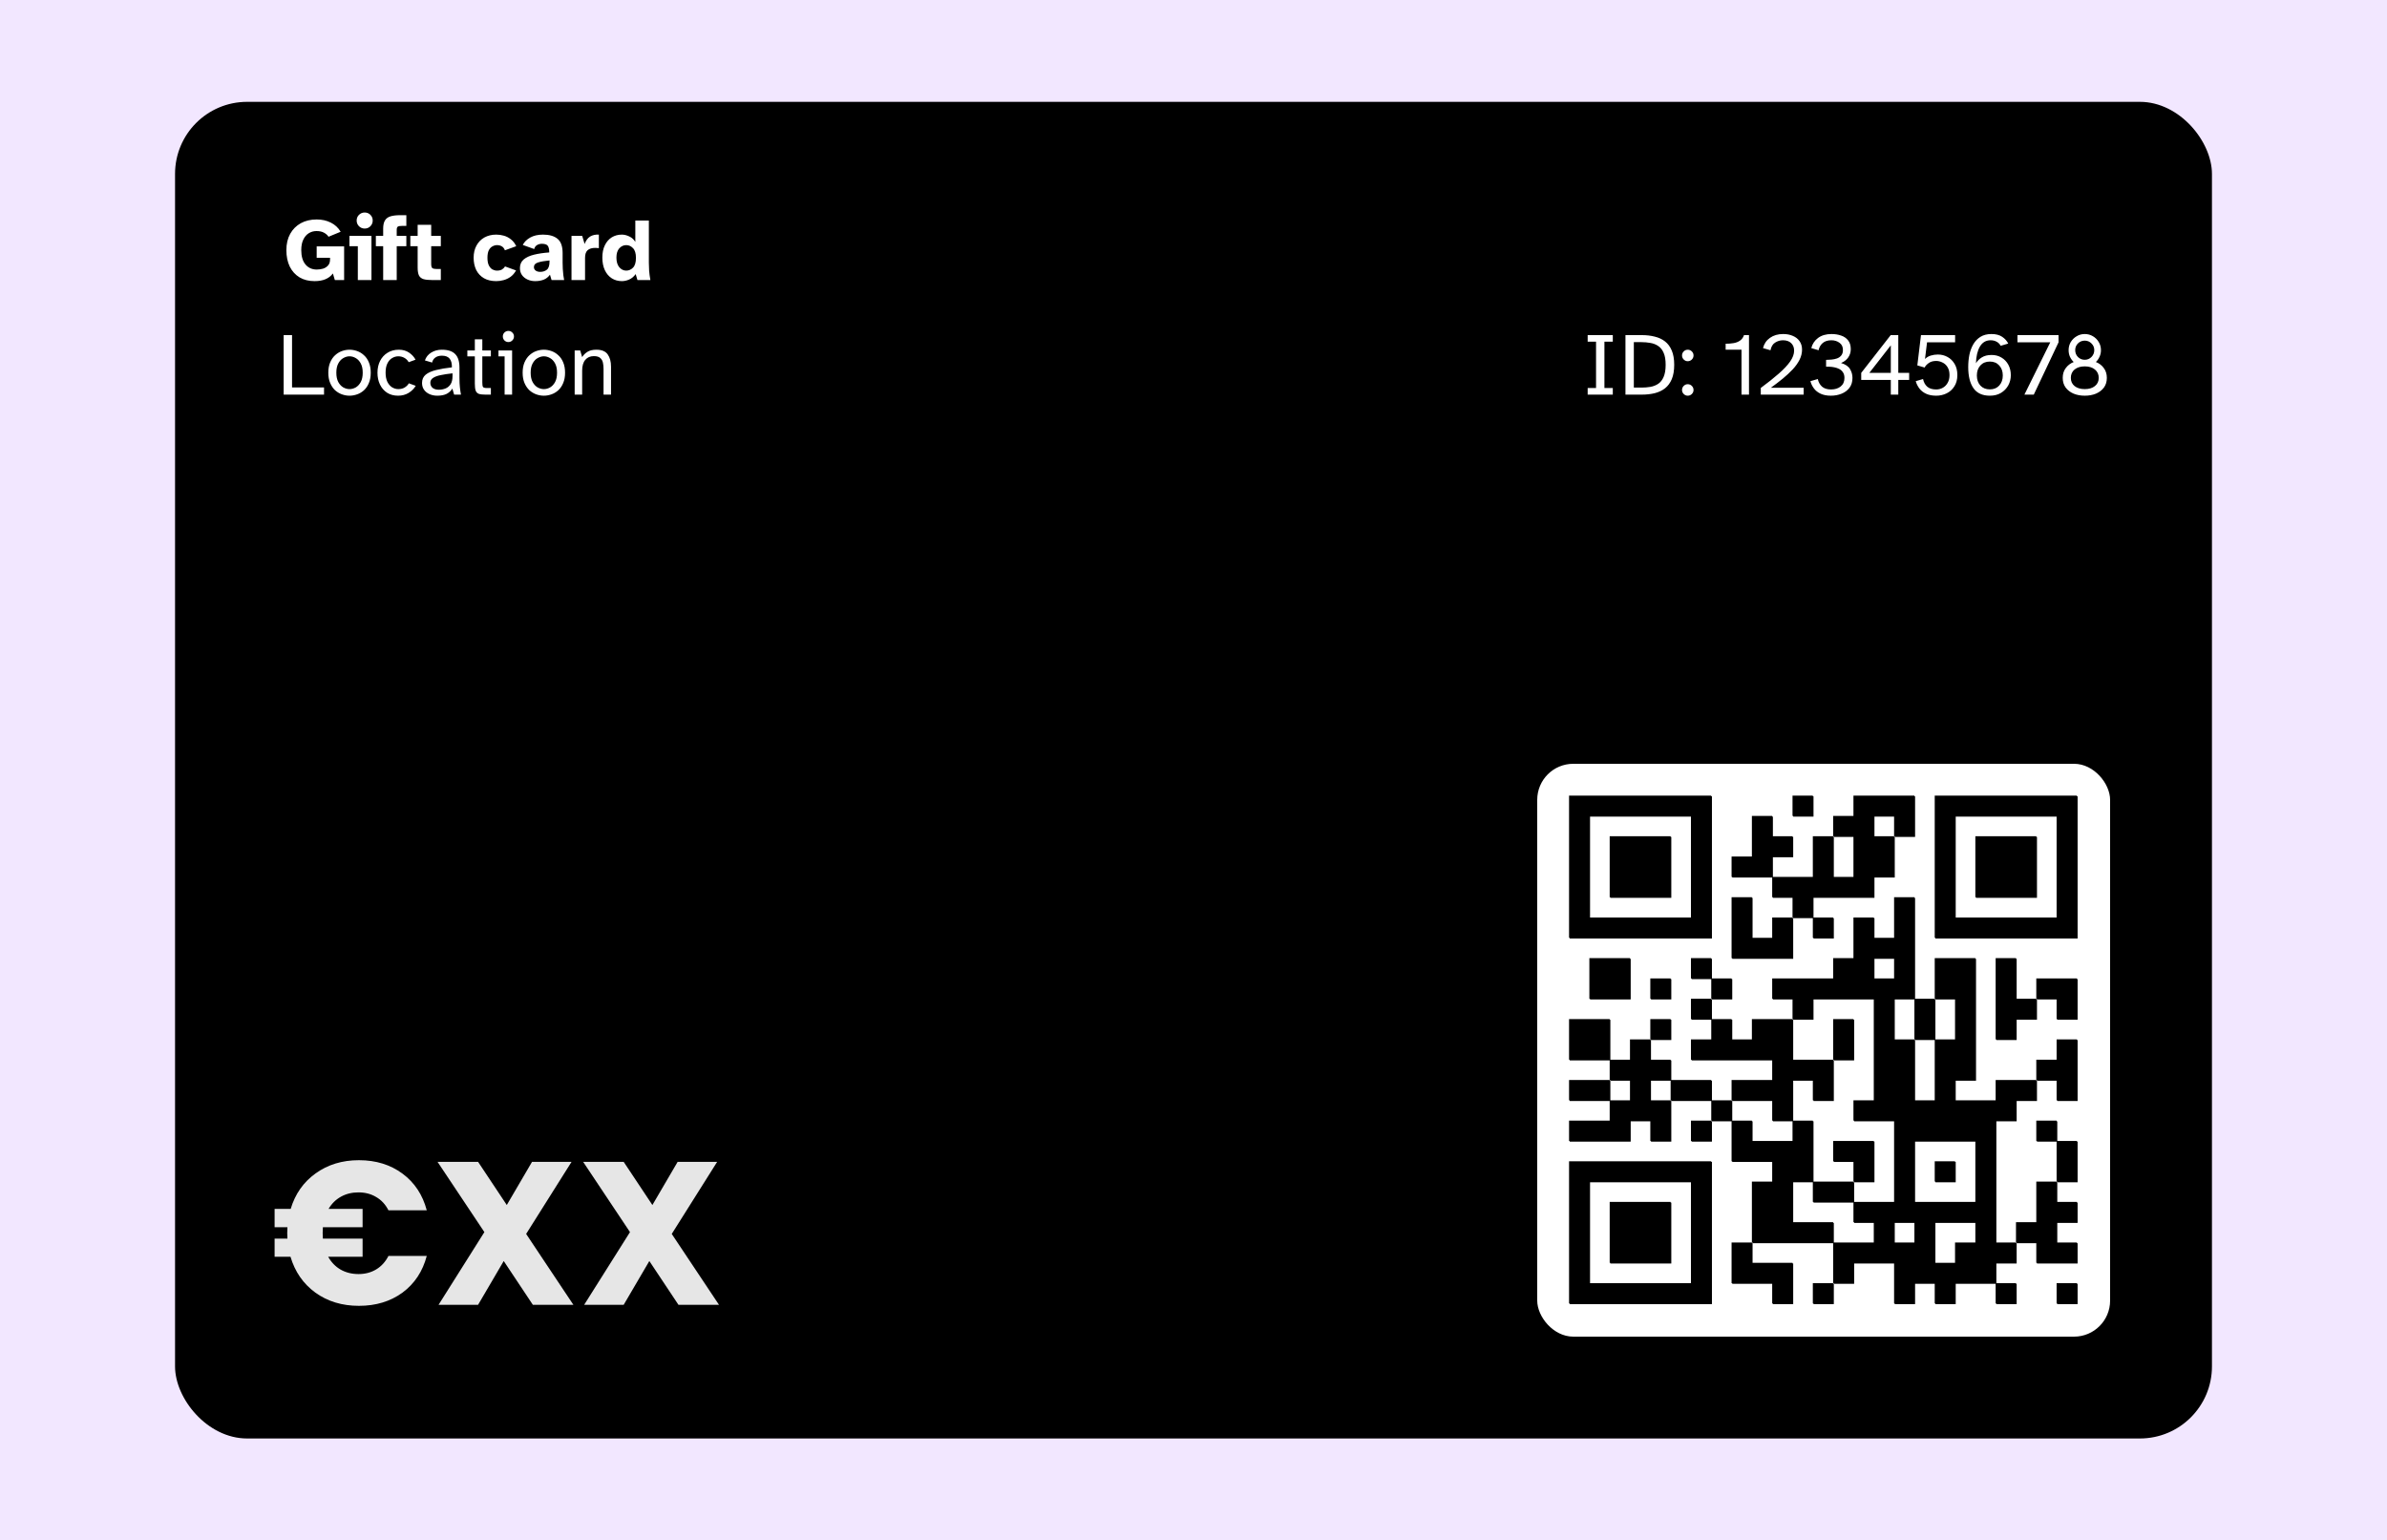 <svg width="375" height="242" viewBox="0 0 375 242" fill="none" xmlns="http://www.w3.org/2000/svg">
<rect width="375" height="242" fill="#F2E7FF"/>
<g clip-path="url(#clip0_13489_18991)">
<rect x="20.5" y="-9" width="353" height="235.609" fill="black"/>
<path opacity="0.9" d="M56.324 200.168C57.369 200.168 58.297 199.923 59.108 199.432C59.919 198.941 60.559 198.237 61.028 197.32H67.044C66.404 199.752 65.135 201.672 63.236 203.08C61.337 204.467 59.055 205.16 56.388 205.16C53.743 205.16 51.46 204.467 49.54 203.08C47.641 201.693 46.34 199.816 45.636 197.448H43.14V194.6H45.156C45.135 194.408 45.124 194.12 45.124 193.736C45.124 193.331 45.135 193.021 45.156 192.808H43.14V189.928H45.668C46.372 187.581 47.673 185.725 49.572 184.36C51.492 182.973 53.764 182.28 56.388 182.28C59.055 182.28 61.337 182.984 63.236 184.392C65.135 185.8 66.404 187.72 67.044 190.152H61.028C60.559 189.235 59.919 188.541 59.108 188.072C58.297 187.581 57.369 187.336 56.324 187.336C55.3 187.336 54.383 187.56 53.572 188.008C52.761 188.456 52.111 189.096 51.62 189.928H56.964V192.808H50.724C50.703 193 50.692 193.309 50.692 193.736C50.692 194.12 50.703 194.408 50.724 194.6H56.964V197.448H51.556C52.047 198.323 52.697 198.995 53.508 199.464C54.34 199.933 55.279 200.168 56.324 200.168ZM83.713 205L79.137 198.12L75.105 205H68.897L76.097 193.576L68.737 182.536H75.105L79.617 189.32L83.585 182.536H89.793L82.657 193.864L90.081 205H83.713ZM106.588 205L102.012 198.12L97.98 205H91.772L98.972 193.576L91.612 182.536H97.98L102.492 189.32L106.46 182.536H112.668L105.532 193.864L112.956 205H106.588Z" fill="white"/>
<rect x="241.5" y="120" width="90" height="90" rx="5.661" fill="white"/>
<path d="M246.606 125.106H249.798V128.298H246.606V125.106ZM249.798 125.106H252.989V128.298H249.798V125.106ZM252.989 125.106H256.181V128.298H252.989V125.106ZM256.181 125.106H259.372V128.298H256.181V125.106ZM259.372 125.106H262.564V128.298H259.372V125.106ZM262.564 125.106H265.755V128.298H262.564V125.106ZM265.755 125.106H268.947V128.298H265.755V125.106ZM281.713 125.106H284.904V128.298H281.713V125.106ZM291.287 125.106H294.479V128.298H291.287V125.106ZM294.479 125.106H297.67V128.298H294.479V125.106ZM297.67 125.106H300.862V128.298H297.67V125.106ZM304.053 125.106H307.245V128.298H304.053V125.106ZM307.245 125.106H310.436V128.298H307.245V125.106ZM310.436 125.106H313.628V128.298H310.436V125.106ZM313.628 125.106H316.819V128.298H313.628V125.106ZM316.819 125.106H320.011V128.298H316.819V125.106ZM320.011 125.106H323.202V128.298H320.011V125.106ZM323.202 125.106H326.394V128.298H323.202V125.106ZM246.606 128.298H249.798V131.489H246.606V128.298ZM265.755 128.298H268.947V131.489H265.755V128.298ZM275.33 128.298H278.521V131.489H275.33V128.298ZM288.096 128.298H291.287V131.489H288.096V128.298ZM291.287 128.298H294.479V131.489H291.287V128.298ZM297.67 128.298H300.862V131.489H297.67V128.298ZM304.053 128.298H307.245V131.489H304.053V128.298ZM323.202 128.298H326.394V131.489H323.202V128.298ZM246.606 131.489H249.798V134.681H246.606V131.489ZM252.989 131.489H256.181V134.681H252.989V131.489ZM256.181 131.489H259.372V134.681H256.181V131.489ZM259.372 131.489H262.564V134.681H259.372V131.489ZM265.755 131.489H268.947V134.681H265.755V131.489ZM275.33 131.489H278.521V134.681H275.33V131.489ZM278.521 131.489H281.713V134.681H278.521V131.489ZM284.904 131.489H288.096V134.681H284.904V131.489ZM291.287 131.489H294.479V134.681H291.287V131.489ZM294.479 131.489H297.67V134.681H294.479V131.489ZM304.053 131.489H307.245V134.681H304.053V131.489ZM310.436 131.489H313.628V134.681H310.436V131.489ZM313.628 131.489H316.819V134.681H313.628V131.489ZM316.819 131.489H320.011V134.681H316.819V131.489ZM323.202 131.489H326.394V134.681H323.202V131.489ZM246.606 134.681H249.798V137.872H246.606V134.681ZM252.989 134.681H256.181V137.872H252.989V134.681ZM256.181 134.681H259.372V137.872H256.181V134.681ZM259.372 134.681H262.564V137.872H259.372V134.681ZM265.755 134.681H268.947V137.872H265.755V134.681ZM272.138 134.681H275.33V137.872H272.138V134.681ZM275.33 134.681H278.521V137.872H275.33V134.681ZM284.904 134.681H288.096V137.872H284.904V134.681ZM291.287 134.681H294.479V137.872H291.287V134.681ZM294.479 134.681H297.67V137.872H294.479V134.681ZM304.053 134.681H307.245V137.872H304.053V134.681ZM310.436 134.681H313.628V137.872H310.436V134.681ZM313.628 134.681H316.819V137.872H313.628V134.681ZM316.819 134.681H320.011V137.872H316.819V134.681ZM323.202 134.681H326.394V137.872H323.202V134.681ZM246.606 137.872H249.798V141.064H246.606V137.872ZM252.989 137.872H256.181V141.064H252.989V137.872ZM256.181 137.872H259.372V141.064H256.181V137.872ZM259.372 137.872H262.564V141.064H259.372V137.872ZM265.755 137.872H268.947V141.064H265.755V137.872ZM278.521 137.872H281.713V141.064H278.521V137.872ZM281.713 137.872H284.904V141.064H281.713V137.872ZM284.904 137.872H288.096V141.064H284.904V137.872ZM288.096 137.872H291.287V141.064H288.096V137.872ZM291.287 137.872H294.479V141.064H291.287V137.872ZM304.053 137.872H307.245V141.064H304.053V137.872ZM310.436 137.872H313.628V141.064H310.436V137.872ZM313.628 137.872H316.819V141.064H313.628V137.872ZM316.819 137.872H320.011V141.064H316.819V137.872ZM323.202 137.872H326.394V141.064H323.202V137.872ZM246.606 141.064H249.798V144.255H246.606V141.064ZM265.755 141.064H268.947V144.255H265.755V141.064ZM272.138 141.064H275.33V144.255H272.138V141.064ZM281.713 141.064H284.904V144.255H281.713V141.064ZM297.67 141.064H300.862V144.255H297.67V141.064ZM304.053 141.064H307.245V144.255H304.053V141.064ZM323.202 141.064H326.394V144.255H323.202V141.064ZM246.606 144.255H249.798V147.447H246.606V144.255ZM249.798 144.255H252.989V147.447H249.798V144.255ZM252.989 144.255H256.181V147.447H252.989V144.255ZM256.181 144.255H259.372V147.447H256.181V144.255ZM259.372 144.255H262.564V147.447H259.372V144.255ZM262.564 144.255H265.755V147.447H262.564V144.255ZM265.755 144.255H268.947V147.447H265.755V144.255ZM272.138 144.255H275.33V147.447H272.138V144.255ZM278.521 144.255H281.713V147.447H278.521V144.255ZM284.904 144.255H288.096V147.447H284.904V144.255ZM291.287 144.255H294.479V147.447H291.287V144.255ZM297.67 144.255H300.862V147.447H297.67V144.255ZM304.053 144.255H307.245V147.447H304.053V144.255ZM307.245 144.255H310.436V147.447H307.245V144.255ZM310.436 144.255H313.628V147.447H310.436V144.255ZM313.628 144.255H316.819V147.447H313.628V144.255ZM316.819 144.255H320.011V147.447H316.819V144.255ZM320.011 144.255H323.202V147.447H320.011V144.255ZM323.202 144.255H326.394V147.447H323.202V144.255ZM272.138 147.447H275.33V150.638H272.138V147.447ZM275.33 147.447H278.521V150.638H275.33V147.447ZM278.521 147.447H281.713V150.638H278.521V147.447ZM291.287 147.447H294.479V150.638H291.287V147.447ZM294.479 147.447H297.67V150.638H294.479V147.447ZM297.67 147.447H300.862V150.638H297.67V147.447ZM249.798 150.638H252.989V153.83H249.798V150.638ZM252.989 150.638H256.181V153.83H252.989V150.638ZM265.755 150.638H268.947V153.83H265.755V150.638ZM288.096 150.638H291.287V153.83H288.096V150.638ZM291.287 150.638H294.479V153.83H291.287V150.638ZM297.67 150.638H300.862V153.83H297.67V150.638ZM304.053 150.638H307.245V153.83H304.053V150.638ZM307.245 150.638H310.436V153.83H307.245V150.638ZM313.628 150.638H316.819V153.83H313.628V150.638ZM249.798 153.83H252.989V157.021H249.798V153.83ZM252.989 153.83H256.181V157.021H252.989V153.83ZM259.372 153.83H262.564V157.021H259.372V153.83ZM268.947 153.83H272.138V157.021H268.947V153.83ZM278.521 153.83H281.713V157.021H278.521V153.83ZM281.713 153.83H284.904V157.021H281.713V153.83ZM284.904 153.83H288.096V157.021H284.904V153.83ZM288.096 153.83H291.287V157.021H288.096V153.83ZM291.287 153.83H294.479V157.021H291.287V153.83ZM294.479 153.83H297.67V157.021H294.479V153.83ZM297.67 153.83H300.862V157.021H297.67V153.83ZM304.053 153.83H307.245V157.021H304.053V153.83ZM307.245 153.83H310.436V157.021H307.245V153.83ZM313.628 153.83H316.819V157.021H313.628V153.83ZM320.011 153.83H323.202V157.021H320.011V153.83ZM323.202 153.83H326.394V157.021H323.202V153.83ZM265.755 157.021H268.947V160.213H265.755V157.021ZM281.713 157.021H284.904V160.213H281.713V157.021ZM294.479 157.021H297.67V160.213H294.479V157.021ZM300.862 157.021H304.053V160.213H300.862V157.021ZM307.245 157.021H310.436V160.213H307.245V157.021ZM313.628 157.021H316.819V160.213H313.628V157.021ZM316.819 157.021H320.011V160.213H316.819V157.021ZM323.202 157.021H326.394V160.213H323.202V157.021ZM246.606 160.213H249.798V163.404H246.606V160.213ZM249.798 160.213H252.989V163.404H249.798V160.213ZM259.372 160.213H262.564V163.404H259.372V160.213ZM268.947 160.213H272.138V163.404H268.947V160.213ZM275.33 160.213H278.521V163.404H275.33V160.213ZM278.521 160.213H281.713V163.404H278.521V160.213ZM288.096 160.213H291.287V163.404H288.096V160.213ZM294.479 160.213H297.67V163.404H294.479V160.213ZM300.862 160.213H304.053V163.404H300.862V160.213ZM307.245 160.213H310.436V163.404H307.245V160.213ZM313.628 160.213H316.819V163.404H313.628V160.213ZM246.606 163.404H249.798V166.596H246.606V163.404ZM249.798 163.404H252.989V166.596H249.798V163.404ZM256.181 163.404H259.372V166.596H256.181V163.404ZM265.755 163.404H268.947V166.596H265.755V163.404ZM268.947 163.404H272.138V166.596H268.947V163.404ZM272.138 163.404H275.33V166.596H272.138V163.404ZM275.33 163.404H278.521V166.596H275.33V163.404ZM278.521 163.404H281.713V166.596H278.521V163.404ZM288.096 163.404H291.287V166.596H288.096V163.404ZM294.479 163.404H297.67V166.596H294.479V163.404ZM297.67 163.404H300.862V166.596H297.67V163.404ZM304.053 163.404H307.245V166.596H304.053V163.404ZM307.245 163.404H310.436V166.596H307.245V163.404ZM323.202 163.404H326.394V166.596H323.202V163.404ZM252.989 166.596H256.181V169.787H252.989V166.596ZM256.181 166.596H259.372V169.787H256.181V166.596ZM259.372 166.596H262.564V169.787H259.372V166.596ZM278.521 166.596H281.713V169.787H278.521V166.596ZM281.713 166.596H284.904V169.787H281.713V166.596ZM284.904 166.596H288.096V169.787H284.904V166.596ZM294.479 166.596H297.67V169.787H294.479V166.596ZM297.67 166.596H300.862V169.787H297.67V166.596ZM304.053 166.596H307.245V169.787H304.053V166.596ZM307.245 166.596H310.436V169.787H307.245V166.596ZM320.011 166.596H323.202V169.787H320.011V166.596ZM323.202 166.596H326.394V169.787H323.202V166.596ZM246.606 169.787H249.798V172.979H246.606V169.787ZM249.798 169.787H252.989V172.979H249.798V169.787ZM256.181 169.787H259.372V172.979H256.181V169.787ZM262.564 169.787H265.755V172.979H262.564V169.787ZM265.755 169.787H268.947V172.979H265.755V169.787ZM272.138 169.787H275.33V172.979H272.138V169.787ZM275.33 169.787H278.521V172.979H275.33V169.787ZM278.521 169.787H281.713V172.979H278.521V169.787ZM284.904 169.787H288.096V172.979H284.904V169.787ZM294.479 169.787H297.67V172.979H294.479V169.787ZM297.67 169.787H300.862V172.979H297.67V169.787ZM304.053 169.787H307.245V172.979H304.053V169.787ZM313.628 169.787H316.819V172.979H313.628V169.787ZM316.819 169.787H320.011V172.979H316.819V169.787ZM323.202 169.787H326.394V172.979H323.202V169.787ZM252.989 172.979H256.181V176.17H252.989V172.979ZM256.181 172.979H259.372V176.17H256.181V172.979ZM259.372 172.979H262.564V176.17H259.372V172.979ZM268.947 172.979H272.138V176.17H268.947V172.979ZM278.521 172.979H281.713V176.17H278.521V172.979ZM291.287 172.979H294.479V176.17H291.287V172.979ZM294.479 172.979H297.67V176.17H294.479V172.979ZM297.67 172.979H300.862V176.17H297.67V172.979ZM300.862 172.979H304.053V176.17H300.862V172.979ZM304.053 172.979H307.245V176.17H304.053V172.979ZM307.245 172.979H310.436V176.17H307.245V172.979ZM310.436 172.979H313.628V176.17H310.436V172.979ZM313.628 172.979H316.819V176.17H313.628V172.979ZM246.606 176.17H249.798V179.362H246.606V176.17ZM249.798 176.17H252.989V179.362H249.798V176.17ZM252.989 176.17H256.181V179.362H252.989V176.17ZM259.372 176.17H262.564V179.362H259.372V176.17ZM265.755 176.17H268.947V179.362H265.755V176.17ZM272.138 176.17H275.33V179.362H272.138V176.17ZM281.713 176.17H284.904V179.362H281.713V176.17ZM297.67 176.17H300.862V179.362H297.67V176.17ZM300.862 176.17H304.053V179.362H300.862V176.17ZM304.053 176.17H307.245V179.362H304.053V176.17ZM307.245 176.17H310.436V179.362H307.245V176.17ZM310.436 176.17H313.628V179.362H310.436V176.17ZM320.011 176.17H323.202V179.362H320.011V176.17ZM272.138 179.362H275.33V182.553H272.138V179.362ZM275.33 179.362H278.521V182.553H275.33V179.362ZM278.521 179.362H281.713V182.553H278.521V179.362ZM281.713 179.362H284.904V182.553H281.713V179.362ZM288.096 179.362H291.287V182.553H288.096V179.362ZM291.287 179.362H294.479V182.553H291.287V179.362ZM297.67 179.362H300.862V182.553H297.67V179.362ZM310.436 179.362H313.628V182.553H310.436V179.362ZM323.202 179.362H326.394V182.553H323.202V179.362ZM246.606 182.553H249.798V185.745H246.606V182.553ZM249.798 182.553H252.989V185.745H249.798V182.553ZM252.989 182.553H256.181V185.745H252.989V182.553ZM256.181 182.553H259.372V185.745H256.181V182.553ZM259.372 182.553H262.564V185.745H259.372V182.553ZM262.564 182.553H265.755V185.745H262.564V182.553ZM265.755 182.553H268.947V185.745H265.755V182.553ZM278.521 182.553H281.713V185.745H278.521V182.553ZM281.713 182.553H284.904V185.745H281.713V182.553ZM291.287 182.553H294.479V185.745H291.287V182.553ZM297.67 182.553H300.862V185.745H297.67V182.553ZM304.053 182.553H307.245V185.745H304.053V182.553ZM310.436 182.553H313.628V185.745H310.436V182.553ZM323.202 182.553H326.394V185.745H323.202V182.553ZM246.606 185.745H249.798V188.936H246.606V185.745ZM265.755 185.745H268.947V188.936H265.755V185.745ZM275.33 185.745H278.521V188.936H275.33V185.745ZM278.521 185.745H281.713V188.936H278.521V185.745ZM284.904 185.745H288.096V188.936H284.904V185.745ZM288.096 185.745H291.287V188.936H288.096V185.745ZM297.67 185.745H300.862V188.936H297.67V185.745ZM310.436 185.745H313.628V188.936H310.436V185.745ZM320.011 185.745H323.202V188.936H320.011V185.745ZM246.606 188.936H249.798V192.128H246.606V188.936ZM252.989 188.936H256.181V192.128H252.989V188.936ZM256.181 188.936H259.372V192.128H256.181V188.936ZM259.372 188.936H262.564V192.128H259.372V188.936ZM265.755 188.936H268.947V192.128H265.755V188.936ZM275.33 188.936H278.521V192.128H275.33V188.936ZM278.521 188.936H281.713V192.128H278.521V188.936ZM291.287 188.936H294.479V192.128H291.287V188.936ZM294.479 188.936H297.67V192.128H294.479V188.936ZM297.67 188.936H300.862V192.128H297.67V188.936ZM300.862 188.936H304.053V192.128H300.862V188.936ZM304.053 188.936H307.245V192.128H304.053V188.936ZM307.245 188.936H310.436V192.128H307.245V188.936ZM310.436 188.936H313.628V192.128H310.436V188.936ZM320.011 188.936H323.202V192.128H320.011V188.936ZM323.202 188.936H326.394V192.128H323.202V188.936ZM246.606 192.128H249.798V195.319H246.606V192.128ZM252.989 192.128H256.181V195.319H252.989V192.128ZM256.181 192.128H259.372V195.319H256.181V192.128ZM259.372 192.128H262.564V195.319H259.372V192.128ZM265.755 192.128H268.947V195.319H265.755V192.128ZM275.33 192.128H278.521V195.319H275.33V192.128ZM278.521 192.128H281.713V195.319H278.521V192.128ZM281.713 192.128H284.904V195.319H281.713V192.128ZM284.904 192.128H288.096V195.319H284.904V192.128ZM294.479 192.128H297.67V195.319H294.479V192.128ZM300.862 192.128H304.053V195.319H300.862V192.128ZM310.436 192.128H313.628V195.319H310.436V192.128ZM316.819 192.128H320.011V195.319H316.819V192.128ZM320.011 192.128H323.202V195.319H320.011V192.128ZM246.606 195.319H249.798V198.511H246.606V195.319ZM252.989 195.319H256.181V198.511H252.989V195.319ZM256.181 195.319H259.372V198.511H256.181V195.319ZM259.372 195.319H262.564V198.511H259.372V195.319ZM265.755 195.319H268.947V198.511H265.755V195.319ZM272.138 195.319H275.33V198.511H272.138V195.319ZM288.096 195.319H291.287V198.511H288.096V195.319ZM291.287 195.319H294.479V198.511H291.287V195.319ZM294.479 195.319H297.67V198.511H294.479V195.319ZM297.67 195.319H300.862V198.511H297.67V195.319ZM300.862 195.319H304.053V198.511H300.862V195.319ZM307.245 195.319H310.436V198.511H307.245V195.319ZM310.436 195.319H313.628V198.511H310.436V195.319ZM313.628 195.319H316.819V198.511H313.628V195.319ZM320.011 195.319H323.202V198.511H320.011V195.319ZM323.202 195.319H326.394V198.511H323.202V195.319ZM246.606 198.511H249.798V201.702H246.606V198.511ZM265.755 198.511H268.947V201.702H265.755V198.511ZM272.138 198.511H275.33V201.702H272.138V198.511ZM275.33 198.511H278.521V201.702H275.33V198.511ZM278.521 198.511H281.713V201.702H278.521V198.511ZM288.096 198.511H291.287V201.702H288.096V198.511ZM297.67 198.511H300.862V201.702H297.67V198.511ZM300.862 198.511H304.053V201.702H300.862V198.511ZM304.053 198.511H307.245V201.702H304.053V198.511ZM307.245 198.511H310.436V201.702H307.245V198.511ZM310.436 198.511H313.628V201.702H310.436V198.511ZM246.606 201.702H249.798V204.894H246.606V201.702ZM249.798 201.702H252.989V204.894H249.798V201.702ZM252.989 201.702H256.181V204.894H252.989V201.702ZM256.181 201.702H259.372V204.894H256.181V201.702ZM259.372 201.702H262.564V204.894H259.372V201.702ZM262.564 201.702H265.755V204.894H262.564V201.702ZM265.755 201.702H268.947V204.894H265.755V201.702ZM278.521 201.702H281.713V204.894H278.521V201.702ZM284.904 201.702H288.096V204.894H284.904V201.702ZM297.67 201.702H300.862V204.894H297.67V201.702ZM304.053 201.702H307.245V204.894H304.053V201.702ZM313.628 201.702H316.819V204.894H313.628V201.702ZM323.202 201.702H326.394V204.894H323.202V201.702Z" fill="black"/>
<path d="M246.5 125H249.691V128.191H246.5V125ZM249.691 125H252.883V128.191H249.691V125ZM252.883 125H256.074V128.191H252.883V125ZM256.074 125H259.266V128.191H256.074V125ZM259.266 125H262.457V128.191H259.266V125ZM262.457 125H265.649V128.191H262.457V125ZM265.649 125H268.84V128.191H265.649V125ZM281.606 125H284.798V128.191H281.606V125ZM291.181 125H294.372V128.191H291.181V125ZM294.372 125H297.564V128.191H294.372V125ZM297.564 125H300.755V128.191H297.564V125ZM303.947 125H307.138V128.191H303.947V125ZM307.138 125H310.33V128.191H307.138V125ZM310.33 125H313.521V128.191H310.33V125ZM313.521 125H316.713V128.191H313.521V125ZM316.713 125H319.904V128.191H316.713V125ZM319.904 125H323.096V128.191H319.904V125ZM323.096 125H326.287V128.191H323.096V125ZM246.5 128.191H249.691V131.383H246.5V128.191ZM265.649 128.191H268.84V131.383H265.649V128.191ZM275.223 128.191H278.415V131.383H275.223V128.191ZM287.989 128.191H291.181V131.383H287.989V128.191ZM291.181 128.191H294.372V131.383H291.181V128.191ZM297.564 128.191H300.755V131.383H297.564V128.191ZM303.947 128.191H307.138V131.383H303.947V128.191ZM323.096 128.191H326.287V131.383H323.096V128.191ZM246.5 131.383H249.691V134.574H246.5V131.383ZM252.883 131.383H256.074V134.574H252.883V131.383ZM256.074 131.383H259.266V134.574H256.074V131.383ZM259.266 131.383H262.457V134.574H259.266V131.383ZM265.649 131.383H268.84V134.574H265.649V131.383ZM275.223 131.383H278.415V134.574H275.223V131.383ZM278.415 131.383H281.606V134.574H278.415V131.383ZM284.798 131.383H287.989V134.574H284.798V131.383ZM291.181 131.383H294.372V134.574H291.181V131.383ZM294.372 131.383H297.564V134.574H294.372V131.383ZM303.947 131.383H307.138V134.574H303.947V131.383ZM310.33 131.383H313.521V134.574H310.33V131.383ZM313.521 131.383H316.713V134.574H313.521V131.383ZM316.713 131.383H319.904V134.574H316.713V131.383ZM323.096 131.383H326.287V134.574H323.096V131.383ZM246.5 134.574H249.691V137.766H246.5V134.574ZM252.883 134.574H256.074V137.766H252.883V134.574ZM256.074 134.574H259.266V137.766H256.074V134.574ZM259.266 134.574H262.457V137.766H259.266V134.574ZM265.649 134.574H268.84V137.766H265.649V134.574ZM272.032 134.574H275.223V137.766H272.032V134.574ZM275.223 134.574H278.415V137.766H275.223V134.574ZM284.798 134.574H287.989V137.766H284.798V134.574ZM291.181 134.574H294.372V137.766H291.181V134.574ZM294.372 134.574H297.564V137.766H294.372V134.574ZM303.947 134.574H307.138V137.766H303.947V134.574ZM310.33 134.574H313.521V137.766H310.33V134.574ZM313.521 134.574H316.713V137.766H313.521V134.574ZM316.713 134.574H319.904V137.766H316.713V134.574ZM323.096 134.574H326.287V137.766H323.096V134.574ZM246.5 137.766H249.691V140.957H246.5V137.766ZM252.883 137.766H256.074V140.957H252.883V137.766ZM256.074 137.766H259.266V140.957H256.074V137.766ZM259.266 137.766H262.457V140.957H259.266V137.766ZM265.649 137.766H268.84V140.957H265.649V137.766ZM278.415 137.766H281.606V140.957H278.415V137.766ZM281.606 137.766H284.798V140.957H281.606V137.766ZM284.798 137.766H287.989V140.957H284.798V137.766ZM287.989 137.766H291.181V140.957H287.989V137.766ZM291.181 137.766H294.372V140.957H291.181V137.766ZM303.947 137.766H307.138V140.957H303.947V137.766ZM310.33 137.766H313.521V140.957H310.33V137.766ZM313.521 137.766H316.713V140.957H313.521V137.766ZM316.713 137.766H319.904V140.957H316.713V137.766ZM323.096 137.766H326.287V140.957H323.096V137.766ZM246.5 140.957H249.691V144.149H246.5V140.957ZM265.649 140.957H268.84V144.149H265.649V140.957ZM272.032 140.957H275.223V144.149H272.032V140.957ZM281.606 140.957H284.798V144.149H281.606V140.957ZM297.564 140.957H300.755V144.149H297.564V140.957ZM303.947 140.957H307.138V144.149H303.947V140.957ZM323.096 140.957H326.287V144.149H323.096V140.957ZM246.5 144.149H249.691V147.34H246.5V144.149ZM249.691 144.149H252.883V147.34H249.691V144.149ZM252.883 144.149H256.074V147.34H252.883V144.149ZM256.074 144.149H259.266V147.34H256.074V144.149ZM259.266 144.149H262.457V147.34H259.266V144.149ZM262.457 144.149H265.649V147.34H262.457V144.149ZM265.649 144.149H268.84V147.34H265.649V144.149ZM272.032 144.149H275.223V147.34H272.032V144.149ZM278.415 144.149H281.606V147.34H278.415V144.149ZM284.798 144.149H287.989V147.34H284.798V144.149ZM291.181 144.149H294.372V147.34H291.181V144.149ZM297.564 144.149H300.755V147.34H297.564V144.149ZM303.947 144.149H307.138V147.34H303.947V144.149ZM307.138 144.149H310.33V147.34H307.138V144.149ZM310.33 144.149H313.521V147.34H310.33V144.149ZM313.521 144.149H316.713V147.34H313.521V144.149ZM316.713 144.149H319.904V147.34H316.713V144.149ZM319.904 144.149H323.096V147.34H319.904V144.149ZM323.096 144.149H326.287V147.34H323.096V144.149ZM272.032 147.34H275.223V150.532H272.032V147.34ZM275.223 147.34H278.415V150.532H275.223V147.34ZM278.415 147.34H281.606V150.532H278.415V147.34ZM291.181 147.34H294.372V150.532H291.181V147.34ZM294.372 147.34H297.564V150.532H294.372V147.34ZM297.564 147.34H300.755V150.532H297.564V147.34ZM249.691 150.532H252.883V153.723H249.691V150.532ZM252.883 150.532H256.074V153.723H252.883V150.532ZM265.649 150.532H268.84V153.723H265.649V150.532ZM287.989 150.532H291.181V153.723H287.989V150.532ZM291.181 150.532H294.372V153.723H291.181V150.532ZM297.564 150.532H300.755V153.723H297.564V150.532ZM303.947 150.532H307.138V153.723H303.947V150.532ZM307.138 150.532H310.33V153.723H307.138V150.532ZM313.521 150.532H316.713V153.723H313.521V150.532ZM249.691 153.723H252.883V156.915H249.691V153.723ZM252.883 153.723H256.074V156.915H252.883V153.723ZM259.266 153.723H262.457V156.915H259.266V153.723ZM268.84 153.723H272.032V156.915H268.84V153.723ZM278.415 153.723H281.606V156.915H278.415V153.723ZM281.606 153.723H284.798V156.915H281.606V153.723ZM284.798 153.723H287.989V156.915H284.798V153.723ZM287.989 153.723H291.181V156.915H287.989V153.723ZM291.181 153.723H294.372V156.915H291.181V153.723ZM294.372 153.723H297.564V156.915H294.372V153.723ZM297.564 153.723H300.755V156.915H297.564V153.723ZM303.947 153.723H307.138V156.915H303.947V153.723ZM307.138 153.723H310.33V156.915H307.138V153.723ZM313.521 153.723H316.713V156.915H313.521V153.723ZM319.904 153.723H323.096V156.915H319.904V153.723ZM323.096 153.723H326.287V156.915H323.096V153.723ZM265.649 156.915H268.84V160.106H265.649V156.915ZM281.606 156.915H284.798V160.106H281.606V156.915ZM294.372 156.915H297.564V160.106H294.372V156.915ZM300.755 156.915H303.947V160.106H300.755V156.915ZM307.138 156.915H310.33V160.106H307.138V156.915ZM313.521 156.915H316.713V160.106H313.521V156.915ZM316.713 156.915H319.904V160.106H316.713V156.915ZM323.096 156.915H326.287V160.106H323.096V156.915ZM246.5 160.106H249.691V163.298H246.5V160.106ZM249.691 160.106H252.883V163.298H249.691V160.106ZM259.266 160.106H262.457V163.298H259.266V160.106ZM268.84 160.106H272.032V163.298H268.84V160.106ZM275.223 160.106H278.415V163.298H275.223V160.106ZM278.415 160.106H281.606V163.298H278.415V160.106ZM287.989 160.106H291.181V163.298H287.989V160.106ZM294.372 160.106H297.564V163.298H294.372V160.106ZM300.755 160.106H303.947V163.298H300.755V160.106ZM307.138 160.106H310.33V163.298H307.138V160.106ZM313.521 160.106H316.713V163.298H313.521V160.106ZM246.5 163.298H249.691V166.489H246.5V163.298ZM249.691 163.298H252.883V166.489H249.691V163.298ZM256.074 163.298H259.266V166.489H256.074V163.298ZM265.649 163.298H268.84V166.489H265.649V163.298ZM268.84 163.298H272.032V166.489H268.84V163.298ZM272.032 163.298H275.223V166.489H272.032V163.298ZM275.223 163.298H278.415V166.489H275.223V163.298ZM278.415 163.298H281.606V166.489H278.415V163.298ZM287.989 163.298H291.181V166.489H287.989V163.298ZM294.372 163.298H297.564V166.489H294.372V163.298ZM297.564 163.298H300.755V166.489H297.564V163.298ZM303.947 163.298H307.138V166.489H303.947V163.298ZM307.138 163.298H310.33V166.489H307.138V163.298ZM323.096 163.298H326.287V166.489H323.096V163.298ZM252.883 166.489H256.074V169.681H252.883V166.489ZM256.074 166.489H259.266V169.681H256.074V166.489ZM259.266 166.489H262.457V169.681H259.266V166.489ZM278.415 166.489H281.606V169.681H278.415V166.489ZM281.606 166.489H284.798V169.681H281.606V166.489ZM284.798 166.489H287.989V169.681H284.798V166.489ZM294.372 166.489H297.564V169.681H294.372V166.489ZM297.564 166.489H300.755V169.681H297.564V166.489ZM303.947 166.489H307.138V169.681H303.947V166.489ZM307.138 166.489H310.33V169.681H307.138V166.489ZM319.904 166.489H323.096V169.681H319.904V166.489ZM323.096 166.489H326.287V169.681H323.096V166.489ZM246.5 169.681H249.691V172.872H246.5V169.681ZM249.691 169.681H252.883V172.872H249.691V169.681ZM256.074 169.681H259.266V172.872H256.074V169.681ZM262.457 169.681H265.649V172.872H262.457V169.681ZM265.649 169.681H268.84V172.872H265.649V169.681ZM272.032 169.681H275.223V172.872H272.032V169.681ZM275.223 169.681H278.415V172.872H275.223V169.681ZM278.415 169.681H281.606V172.872H278.415V169.681ZM284.798 169.681H287.989V172.872H284.798V169.681ZM294.372 169.681H297.564V172.872H294.372V169.681ZM297.564 169.681H300.755V172.872H297.564V169.681ZM303.947 169.681H307.138V172.872H303.947V169.681ZM313.521 169.681H316.713V172.872H313.521V169.681ZM316.713 169.681H319.904V172.872H316.713V169.681ZM323.096 169.681H326.287V172.872H323.096V169.681ZM252.883 172.872H256.074V176.064H252.883V172.872ZM256.074 172.872H259.266V176.064H256.074V172.872ZM259.266 172.872H262.457V176.064H259.266V172.872ZM268.84 172.872H272.032V176.064H268.84V172.872ZM278.415 172.872H281.606V176.064H278.415V172.872ZM291.181 172.872H294.372V176.064H291.181V172.872ZM294.372 172.872H297.564V176.064H294.372V172.872ZM297.564 172.872H300.755V176.064H297.564V172.872ZM300.755 172.872H303.947V176.064H300.755V172.872ZM303.947 172.872H307.138V176.064H303.947V172.872ZM307.138 172.872H310.33V176.064H307.138V172.872ZM310.33 172.872H313.521V176.064H310.33V172.872ZM313.521 172.872H316.713V176.064H313.521V172.872ZM246.5 176.064H249.691V179.255H246.5V176.064ZM249.691 176.064H252.883V179.255H249.691V176.064ZM252.883 176.064H256.074V179.255H252.883V176.064ZM259.266 176.064H262.457V179.255H259.266V176.064ZM265.649 176.064H268.84V179.255H265.649V176.064ZM272.032 176.064H275.223V179.255H272.032V176.064ZM281.606 176.064H284.798V179.255H281.606V176.064ZM297.564 176.064H300.755V179.255H297.564V176.064ZM300.755 176.064H303.947V179.255H300.755V176.064ZM303.947 176.064H307.138V179.255H303.947V176.064ZM307.138 176.064H310.33V179.255H307.138V176.064ZM310.33 176.064H313.521V179.255H310.33V176.064ZM319.904 176.064H323.096V179.255H319.904V176.064ZM272.032 179.255H275.223V182.447H272.032V179.255ZM275.223 179.255H278.415V182.447H275.223V179.255ZM278.415 179.255H281.606V182.447H278.415V179.255ZM281.606 179.255H284.798V182.447H281.606V179.255ZM287.989 179.255H291.181V182.447H287.989V179.255ZM291.181 179.255H294.372V182.447H291.181V179.255ZM297.564 179.255H300.755V182.447H297.564V179.255ZM310.33 179.255H313.521V182.447H310.33V179.255ZM323.096 179.255H326.287V182.447H323.096V179.255ZM246.5 182.447H249.691V185.638H246.5V182.447ZM249.691 182.447H252.883V185.638H249.691V182.447ZM252.883 182.447H256.074V185.638H252.883V182.447ZM256.074 182.447H259.266V185.638H256.074V182.447ZM259.266 182.447H262.457V185.638H259.266V182.447ZM262.457 182.447H265.649V185.638H262.457V182.447ZM265.649 182.447H268.84V185.638H265.649V182.447ZM278.415 182.447H281.606V185.638H278.415V182.447ZM281.606 182.447H284.798V185.638H281.606V182.447ZM291.181 182.447H294.372V185.638H291.181V182.447ZM297.564 182.447H300.755V185.638H297.564V182.447ZM303.947 182.447H307.138V185.638H303.947V182.447ZM310.33 182.447H313.521V185.638H310.33V182.447ZM323.096 182.447H326.287V185.638H323.096V182.447ZM246.5 185.638H249.691V188.83H246.5V185.638ZM265.649 185.638H268.84V188.83H265.649V185.638ZM275.223 185.638H278.415V188.83H275.223V185.638ZM278.415 185.638H281.606V188.83H278.415V185.638ZM284.798 185.638H287.989V188.83H284.798V185.638ZM287.989 185.638H291.181V188.83H287.989V185.638ZM297.564 185.638H300.755V188.83H297.564V185.638ZM310.33 185.638H313.521V188.83H310.33V185.638ZM319.904 185.638H323.096V188.83H319.904V185.638ZM246.5 188.83H249.691V192.021H246.5V188.83ZM252.883 188.83H256.074V192.021H252.883V188.83ZM256.074 188.83H259.266V192.021H256.074V188.83ZM259.266 188.83H262.457V192.021H259.266V188.83ZM265.649 188.83H268.84V192.021H265.649V188.83ZM275.223 188.83H278.415V192.021H275.223V188.83ZM278.415 188.83H281.606V192.021H278.415V188.83ZM291.181 188.83H294.372V192.021H291.181V188.83ZM294.372 188.83H297.564V192.021H294.372V188.83ZM297.564 188.83H300.755V192.021H297.564V188.83ZM300.755 188.83H303.947V192.021H300.755V188.83ZM303.947 188.83H307.138V192.021H303.947V188.83ZM307.138 188.83H310.33V192.021H307.138V188.83ZM310.33 188.83H313.521V192.021H310.33V188.83ZM319.904 188.83H323.096V192.021H319.904V188.83ZM323.096 188.83H326.287V192.021H323.096V188.83ZM246.5 192.021H249.691V195.213H246.5V192.021ZM252.883 192.021H256.074V195.213H252.883V192.021ZM256.074 192.021H259.266V195.213H256.074V192.021ZM259.266 192.021H262.457V195.213H259.266V192.021ZM265.649 192.021H268.84V195.213H265.649V192.021ZM275.223 192.021H278.415V195.213H275.223V192.021ZM278.415 192.021H281.606V195.213H278.415V192.021ZM281.606 192.021H284.798V195.213H281.606V192.021ZM284.798 192.021H287.989V195.213H284.798V192.021ZM294.372 192.021H297.564V195.213H294.372V192.021ZM300.755 192.021H303.947V195.213H300.755V192.021ZM310.33 192.021H313.521V195.213H310.33V192.021ZM316.713 192.021H319.904V195.213H316.713V192.021ZM319.904 192.021H323.096V195.213H319.904V192.021ZM246.5 195.213H249.691V198.404H246.5V195.213ZM252.883 195.213H256.074V198.404H252.883V195.213ZM256.074 195.213H259.266V198.404H256.074V195.213ZM259.266 195.213H262.457V198.404H259.266V195.213ZM265.649 195.213H268.84V198.404H265.649V195.213ZM272.032 195.213H275.223V198.404H272.032V195.213ZM287.989 195.213H291.181V198.404H287.989V195.213ZM291.181 195.213H294.372V198.404H291.181V195.213ZM294.372 195.213H297.564V198.404H294.372V195.213ZM297.564 195.213H300.755V198.404H297.564V195.213ZM300.755 195.213H303.947V198.404H300.755V195.213ZM307.138 195.213H310.33V198.404H307.138V195.213ZM310.33 195.213H313.521V198.404H310.33V195.213ZM313.521 195.213H316.713V198.404H313.521V195.213ZM319.904 195.213H323.096V198.404H319.904V195.213ZM323.096 195.213H326.287V198.404H323.096V195.213ZM246.5 198.404H249.691V201.596H246.5V198.404ZM265.649 198.404H268.84V201.596H265.649V198.404ZM272.032 198.404H275.223V201.596H272.032V198.404ZM275.223 198.404H278.415V201.596H275.223V198.404ZM278.415 198.404H281.606V201.596H278.415V198.404ZM287.989 198.404H291.181V201.596H287.989V198.404ZM297.564 198.404H300.755V201.596H297.564V198.404ZM300.755 198.404H303.947V201.596H300.755V198.404ZM303.947 198.404H307.138V201.596H303.947V198.404ZM307.138 198.404H310.33V201.596H307.138V198.404ZM310.33 198.404H313.521V201.596H310.33V198.404ZM246.5 201.596H249.691V204.787H246.5V201.596ZM249.691 201.596H252.883V204.787H249.691V201.596ZM252.883 201.596H256.074V204.787H252.883V201.596ZM256.074 201.596H259.266V204.787H256.074V201.596ZM259.266 201.596H262.457V204.787H259.266V201.596ZM262.457 201.596H265.649V204.787H262.457V201.596ZM265.649 201.596H268.84V204.787H265.649V201.596ZM278.415 201.596H281.606V204.787H278.415V201.596ZM284.798 201.596H287.989V204.787H284.798V201.596ZM297.564 201.596H300.755V204.787H297.564V201.596ZM303.947 201.596H307.138V204.787H303.947V201.596ZM313.521 201.596H316.713V204.787H313.521V201.596ZM323.096 201.596H326.287V204.787H323.096V201.596Z" fill="black"/>
<path d="M44.564 62V52.648H45.88V60.866H50.906V62H44.564ZM54.911 62.168C54.51 62.168 54.113 62.098 53.721 61.958C53.329 61.818 52.969 61.603 52.643 61.314C52.325 61.015 52.069 60.637 51.873 60.18C51.677 59.723 51.579 59.181 51.579 58.556C51.579 57.931 51.677 57.389 51.873 56.932C52.069 56.475 52.325 56.101 52.643 55.812C52.969 55.513 53.329 55.294 53.721 55.154C54.113 55.014 54.51 54.944 54.911 54.944C55.312 54.944 55.709 55.014 56.101 55.154C56.502 55.294 56.861 55.513 57.179 55.812C57.505 56.101 57.762 56.475 57.949 56.932C58.145 57.389 58.243 57.931 58.243 58.556C58.243 59.181 58.145 59.723 57.949 60.18C57.762 60.637 57.505 61.015 57.179 61.314C56.861 61.603 56.502 61.818 56.101 61.958C55.709 62.098 55.312 62.168 54.911 62.168ZM54.911 61.132C55.247 61.132 55.574 61.043 55.891 60.866C56.208 60.679 56.469 60.399 56.675 60.026C56.88 59.643 56.983 59.153 56.983 58.556C56.983 57.959 56.88 57.473 56.675 57.1C56.469 56.717 56.208 56.437 55.891 56.26C55.574 56.073 55.247 55.98 54.911 55.98C54.584 55.98 54.258 56.073 53.931 56.26C53.614 56.437 53.352 56.717 53.147 57.1C52.941 57.473 52.839 57.959 52.839 58.556C52.839 59.153 52.941 59.643 53.147 60.026C53.352 60.399 53.614 60.679 53.931 60.866C54.258 61.043 54.584 61.132 54.911 61.132ZM62.538 62.168C61.875 62.168 61.301 62.014 60.816 61.706C60.33 61.389 59.957 60.959 59.696 60.418C59.434 59.877 59.303 59.256 59.303 58.556C59.303 57.865 59.439 57.249 59.709 56.708C59.989 56.157 60.382 55.728 60.886 55.42C61.389 55.103 61.982 54.944 62.663 54.944C63.289 54.944 63.825 55.098 64.273 55.406C64.722 55.714 65.058 56.083 65.281 56.512L64.204 56.904C64.054 56.624 63.835 56.4 63.545 56.232C63.256 56.064 62.934 55.98 62.58 55.98C62.234 55.98 61.907 56.073 61.599 56.26C61.291 56.437 61.044 56.717 60.858 57.1C60.671 57.473 60.578 57.954 60.578 58.542C60.578 59.121 60.671 59.606 60.858 59.998C61.053 60.381 61.301 60.665 61.599 60.852C61.907 61.039 62.234 61.132 62.58 61.132C62.962 61.132 63.294 61.048 63.574 60.88C63.863 60.703 64.082 60.483 64.231 60.222L65.309 60.614C65.048 61.062 64.675 61.435 64.189 61.734C63.704 62.023 63.154 62.168 62.538 62.168ZM68.698 62.168C68.259 62.168 67.858 62.089 67.493 61.93C67.129 61.771 66.84 61.543 66.626 61.244C66.411 60.945 66.303 60.586 66.303 60.166C66.303 59.615 66.495 59.181 66.877 58.864C67.269 58.547 67.816 58.304 68.516 58.136C69.225 57.959 70.051 57.819 70.993 57.716C71.012 57.128 70.895 56.675 70.644 56.358C70.391 56.041 69.986 55.882 69.425 55.882C69.005 55.882 68.66 55.98 68.389 56.176C68.128 56.363 67.96 56.624 67.885 56.96L66.751 56.624C66.938 56.092 67.269 55.681 67.746 55.392C68.231 55.093 68.786 54.944 69.412 54.944C70.373 54.944 71.073 55.173 71.511 55.63C71.96 56.078 72.183 56.787 72.183 57.758V59.382C72.183 59.961 72.207 60.46 72.254 60.88C72.3 61.3 72.356 61.673 72.421 62H71.344L71.064 61.048C70.858 61.393 70.564 61.669 70.181 61.874C69.799 62.07 69.304 62.168 68.698 62.168ZM68.95 61.23C69.314 61.23 69.659 61.165 69.986 61.034C70.312 60.903 70.578 60.684 70.784 60.376C70.989 60.059 71.091 59.629 71.091 59.088V58.654C70.382 58.729 69.766 58.822 69.243 58.934C68.721 59.037 68.315 59.186 68.025 59.382C67.746 59.569 67.606 59.821 67.606 60.138C67.606 60.465 67.722 60.731 67.956 60.936C68.198 61.132 68.529 61.23 68.95 61.23ZM76.235 62C75.796 62 75.455 61.958 75.213 61.874C74.979 61.781 74.816 61.608 74.723 61.356C74.639 61.104 74.597 60.74 74.597 60.264V55.994H73.421V55.056H74.597V53.306H75.773V55.056H77.117V55.994H75.773V60.068C75.773 60.423 75.805 60.661 75.871 60.782C75.945 60.903 76.151 60.964 76.487 60.964H77.117V62H76.235ZM79.864 53.74C79.63 53.74 79.425 53.656 79.248 53.488C79.08 53.311 78.996 53.101 78.996 52.858C78.996 52.615 79.08 52.41 79.248 52.242C79.425 52.074 79.63 51.99 79.864 51.99C80.106 51.99 80.312 52.074 80.48 52.242C80.657 52.41 80.746 52.615 80.746 52.858C80.746 53.101 80.657 53.311 80.48 53.488C80.312 53.656 80.106 53.74 79.864 53.74ZM79.276 62V55.994H78.31V55.056H80.452V62H79.276ZM85.44 62.168C85.039 62.168 84.642 62.098 84.25 61.958C83.858 61.818 83.499 61.603 83.172 61.314C82.855 61.015 82.598 60.637 82.402 60.18C82.206 59.723 82.108 59.181 82.108 58.556C82.108 57.931 82.206 57.389 82.402 56.932C82.598 56.475 82.855 56.101 83.172 55.812C83.499 55.513 83.858 55.294 84.25 55.154C84.642 55.014 85.039 54.944 85.44 54.944C85.841 54.944 86.238 55.014 86.63 55.154C87.031 55.294 87.391 55.513 87.708 55.812C88.035 56.101 88.291 56.475 88.478 56.932C88.674 57.389 88.772 57.931 88.772 58.556C88.772 59.181 88.674 59.723 88.478 60.18C88.291 60.637 88.035 61.015 87.708 61.314C87.391 61.603 87.031 61.818 86.63 61.958C86.238 62.098 85.841 62.168 85.44 62.168ZM85.44 61.132C85.776 61.132 86.103 61.043 86.42 60.866C86.737 60.679 86.999 60.399 87.204 60.026C87.409 59.643 87.512 59.153 87.512 58.556C87.512 57.959 87.409 57.473 87.204 57.1C86.999 56.717 86.737 56.437 86.42 56.26C86.103 56.073 85.776 55.98 85.44 55.98C85.114 55.98 84.787 56.073 84.46 56.26C84.143 56.437 83.882 56.717 83.676 57.1C83.471 57.473 83.368 57.959 83.368 58.556C83.368 59.153 83.471 59.643 83.676 60.026C83.882 60.399 84.143 60.679 84.46 60.866C84.787 61.043 85.114 61.132 85.44 61.132ZM90.281 62V55.056H91.149L91.457 56.106C91.653 55.779 91.928 55.504 92.283 55.28C92.637 55.056 93.109 54.944 93.697 54.944C94.537 54.944 95.129 55.191 95.475 55.686C95.82 56.171 95.993 56.811 95.993 57.604V62H94.817V57.954C94.817 57.599 94.784 57.273 94.719 56.974C94.653 56.666 94.509 56.419 94.285 56.232C94.07 56.045 93.739 55.952 93.291 55.952C92.721 55.952 92.273 56.148 91.947 56.54C91.62 56.923 91.457 57.487 91.457 58.234V62H90.281Z" fill="white"/>
<path d="M49.428 44.168C48.513 44.168 47.725 43.972 47.062 43.58C46.399 43.179 45.886 42.614 45.522 41.886C45.167 41.149 44.99 40.285 44.99 39.296C44.99 38.307 45.191 37.453 45.592 36.734C45.993 36.015 46.549 35.46 47.258 35.068C47.977 34.676 48.807 34.48 49.75 34.48C50.571 34.48 51.309 34.643 51.962 34.97C52.625 35.297 53.143 35.777 53.516 36.412L51.612 37.196C51.463 36.953 51.229 36.743 50.912 36.566C50.604 36.389 50.207 36.3 49.722 36.3C49.283 36.3 48.882 36.412 48.518 36.636C48.154 36.86 47.865 37.196 47.65 37.644C47.435 38.083 47.328 38.633 47.328 39.296C47.328 40.276 47.552 41.032 48 41.564C48.448 42.087 49.036 42.348 49.764 42.348C50.109 42.348 50.441 42.301 50.758 42.208C51.075 42.105 51.337 41.937 51.542 41.704C51.747 41.471 51.85 41.158 51.85 40.766V40.5H49.75V38.708H54.062V44H52.606L52.298 42.964C51.701 43.767 50.744 44.168 49.428 44.168ZM57.292 35.908C56.947 35.908 56.648 35.787 56.397 35.544C56.154 35.292 56.032 34.993 56.032 34.648C56.032 34.293 56.154 33.995 56.397 33.752C56.648 33.509 56.947 33.388 57.292 33.388C57.647 33.388 57.946 33.509 58.188 33.752C58.431 33.995 58.553 34.293 58.553 34.648C58.553 34.993 58.431 35.292 58.188 35.544C57.946 35.787 57.647 35.908 57.292 35.908ZM56.215 44V38.68H54.898V37.056H58.356V44H56.215ZM60.197 44V38.68H59.048V37.056H60.197V35.922C60.197 35.371 60.29 34.942 60.477 34.634C60.663 34.326 60.953 34.111 61.344 33.99C61.736 33.869 62.245 33.808 62.87 33.808H63.837V35.488H63.248C62.875 35.488 62.628 35.525 62.507 35.6C62.385 35.675 62.325 35.847 62.325 36.118V37.056H63.837V38.68H62.325V44H60.197ZM67.909 44C67.34 44 66.887 43.953 66.551 43.86C66.215 43.757 65.972 43.566 65.823 43.286C65.683 42.997 65.613 42.581 65.613 42.04V38.68H64.465V37.056H65.613V35.32H67.741V37.056H69.253V38.68H67.741V41.48C67.741 41.807 67.802 42.021 67.923 42.124C68.054 42.217 68.292 42.264 68.637 42.264H69.253V44H67.909ZM77.964 44.168C77.199 44.168 76.55 44.014 76.018 43.706C75.496 43.398 75.094 42.969 74.814 42.418C74.544 41.858 74.408 41.214 74.408 40.486C74.408 39.758 74.558 39.123 74.856 38.582C75.155 38.031 75.57 37.607 76.102 37.308C76.644 37.009 77.264 36.86 77.964 36.86C78.366 36.86 78.762 36.916 79.154 37.028C79.556 37.14 79.924 37.331 80.26 37.602C80.606 37.863 80.886 38.223 81.1 38.68L79.322 39.324C79.21 39.025 79.042 38.815 78.818 38.694C78.604 38.573 78.361 38.512 78.09 38.512C77.838 38.512 77.596 38.577 77.362 38.708C77.129 38.829 76.938 39.035 76.788 39.324C76.648 39.613 76.578 40.005 76.578 40.5C76.578 41.004 76.653 41.405 76.802 41.704C76.952 41.993 77.138 42.203 77.362 42.334C77.596 42.455 77.838 42.516 78.09 42.516C78.389 42.516 78.641 42.46 78.846 42.348C79.052 42.227 79.215 42.063 79.336 41.858L81.072 42.488C80.839 42.908 80.55 43.244 80.204 43.496C79.859 43.739 79.49 43.911 79.098 44.014C78.716 44.117 78.338 44.168 77.964 44.168ZM84.076 44.168C83.637 44.168 83.236 44.084 82.872 43.916C82.508 43.748 82.218 43.515 82.004 43.216C81.789 42.908 81.682 42.544 81.682 42.124C81.682 41.555 81.878 41.102 82.27 40.766C82.671 40.43 83.217 40.178 83.908 40.01C84.598 39.842 85.392 39.725 86.288 39.66C86.288 39.165 86.208 38.815 86.05 38.61C85.891 38.405 85.583 38.302 85.126 38.302C84.836 38.302 84.58 38.372 84.356 38.512C84.141 38.643 83.996 38.848 83.922 39.128L82.13 38.484C82.363 38.017 82.75 37.63 83.292 37.322C83.842 37.014 84.514 36.86 85.308 36.86C86.297 36.86 87.058 37.079 87.59 37.518C88.122 37.957 88.388 38.703 88.388 39.758V41.284C88.388 41.583 88.397 41.905 88.416 42.25C88.434 42.595 88.462 42.922 88.5 43.23C88.537 43.538 88.579 43.795 88.626 44H86.652L86.4 43.16C86.138 43.524 85.807 43.785 85.406 43.944C85.014 44.093 84.57 44.168 84.076 44.168ZM84.86 42.712C85.28 42.712 85.63 42.6 85.91 42.376C86.19 42.152 86.33 41.723 86.33 41.088V40.92C85.592 40.985 85 41.088 84.552 41.228C84.104 41.359 83.88 41.606 83.88 41.97C83.88 42.194 83.973 42.376 84.16 42.516C84.346 42.647 84.58 42.712 84.86 42.712ZM89.784 44V37.056H91.464L91.842 38.33C92.057 37.77 92.351 37.378 92.724 37.154C93.097 36.93 93.55 36.832 94.082 36.86V38.988C93.97 38.969 93.872 38.96 93.788 38.96C93.704 38.951 93.611 38.946 93.508 38.946C92.995 38.946 92.598 39.067 92.318 39.31C92.047 39.553 91.912 39.949 91.912 40.5V44H89.784ZM97.695 44.168C97.098 44.168 96.566 44.019 96.099 43.72C95.642 43.421 95.282 42.997 95.021 42.446C94.76 41.886 94.629 41.228 94.629 40.472C94.629 39.716 94.76 39.072 95.021 38.54C95.282 37.999 95.642 37.583 96.099 37.294C96.566 37.005 97.098 36.86 97.695 36.86C98.078 36.86 98.47 36.958 98.871 37.154C99.272 37.341 99.585 37.625 99.809 38.008V34.648H101.937V41.284C101.937 41.629 101.951 42.04 101.979 42.516C102.016 42.992 102.082 43.487 102.175 44H100.145L99.865 43.062C99.576 43.463 99.235 43.748 98.843 43.916C98.46 44.084 98.078 44.168 97.695 44.168ZM98.381 42.516C98.792 42.516 99.146 42.362 99.445 42.054C99.753 41.746 99.907 41.233 99.907 40.514C99.907 39.805 99.753 39.296 99.445 38.988C99.146 38.671 98.792 38.512 98.381 38.512C97.961 38.512 97.597 38.68 97.289 39.016C96.99 39.352 96.841 39.837 96.841 40.472C96.841 41.116 96.99 41.62 97.289 41.984C97.597 42.339 97.961 42.516 98.381 42.516Z" fill="white"/>
<path d="M249.424 62V60.964H250.74V53.684H249.424V52.648H253.372V53.684H252.056V60.964H253.372V62H249.424ZM255.361 62V52.648H257.909C258.656 52.648 259.337 52.727 259.953 52.886C260.578 53.035 261.12 53.287 261.577 53.642C262.034 53.997 262.389 54.477 262.641 55.084C262.893 55.681 263.019 56.423 263.019 57.31C263.019 58.206 262.893 58.957 262.641 59.564C262.389 60.161 262.034 60.642 261.577 61.006C261.12 61.361 260.578 61.617 259.953 61.776C259.337 61.925 258.656 62 257.909 62H255.361ZM256.677 60.894H257.881C258.366 60.894 258.833 60.857 259.281 60.782C259.738 60.698 260.144 60.539 260.499 60.306C260.863 60.063 261.148 59.704 261.353 59.228C261.568 58.743 261.675 58.103 261.675 57.31C261.675 56.517 261.568 55.887 261.353 55.42C261.148 54.944 260.863 54.589 260.499 54.356C260.144 54.113 259.738 53.955 259.281 53.88C258.833 53.796 258.366 53.754 257.881 53.754H256.677V60.894ZM265.145 56.75C264.902 56.75 264.692 56.661 264.515 56.484C264.337 56.307 264.249 56.092 264.249 55.84C264.249 55.597 264.337 55.387 264.515 55.21C264.692 55.033 264.902 54.944 265.145 54.944C265.397 54.944 265.611 55.033 265.789 55.21C265.966 55.387 266.055 55.597 266.055 55.84C266.055 56.092 265.966 56.307 265.789 56.484C265.611 56.661 265.397 56.75 265.145 56.75ZM265.145 62.168C264.902 62.168 264.692 62.079 264.515 61.902C264.337 61.725 264.249 61.515 264.249 61.272C264.249 61.02 264.337 60.805 264.515 60.628C264.692 60.451 264.902 60.362 265.145 60.362C265.397 60.362 265.611 60.451 265.789 60.628C265.966 60.805 266.055 61.02 266.055 61.272C266.055 61.515 265.966 61.725 265.789 61.902C265.611 62.079 265.397 62.168 265.145 62.168ZM273.592 62V54.944H271.1V54.006C271.548 54.006 271.963 53.973 272.346 53.908C272.738 53.843 273.074 53.712 273.354 53.516C273.643 53.32 273.853 53.031 273.984 52.648H274.768V62H273.592ZM276.621 62V60.95C277.722 60.138 278.66 59.391 279.435 58.71C280.219 58.029 280.816 57.394 281.227 56.806C281.647 56.209 281.857 55.635 281.857 55.084C281.857 54.599 281.703 54.207 281.395 53.908C281.087 53.609 280.657 53.46 280.107 53.46C279.668 53.46 279.257 53.581 278.875 53.824C278.501 54.057 278.259 54.459 278.147 55.028L276.971 54.692C277.139 54.011 277.503 53.474 278.063 53.082C278.623 52.681 279.313 52.48 280.135 52.48C280.713 52.48 281.222 52.578 281.661 52.774C282.109 52.961 282.459 53.236 282.711 53.6C282.972 53.964 283.103 54.407 283.103 54.93C283.103 55.471 282.972 56.003 282.711 56.526C282.449 57.039 282.09 57.543 281.633 58.038C281.175 58.523 280.653 59.009 280.065 59.494C279.477 59.97 278.856 60.446 278.203 60.922H283.355V62H276.621ZM287.636 62.168C287.011 62.168 286.474 62.065 286.026 61.86C285.587 61.655 285.237 61.379 284.976 61.034C284.715 60.689 284.528 60.306 284.416 59.886L285.578 59.55C285.681 60.035 285.9 60.432 286.236 60.74C286.581 61.039 287.053 61.188 287.65 61.188C288.266 61.188 288.77 61.034 289.162 60.726C289.563 60.409 289.764 59.961 289.764 59.382C289.764 59.027 289.689 58.738 289.54 58.514C289.391 58.281 289.199 58.103 288.966 57.982C288.733 57.861 288.481 57.772 288.21 57.716C287.949 57.66 287.697 57.627 287.454 57.618C287.221 57.609 287.029 57.604 286.88 57.604V56.54C287.141 56.54 287.421 56.526 287.72 56.498C288.028 56.47 288.317 56.409 288.588 56.316C288.868 56.213 289.092 56.059 289.26 55.854C289.437 55.639 289.526 55.35 289.526 54.986C289.526 54.482 289.344 54.104 288.98 53.852C288.625 53.591 288.201 53.46 287.706 53.46C287.137 53.46 286.684 53.605 286.348 53.894C286.012 54.183 285.797 54.561 285.704 55.028L284.556 54.692C284.724 54.029 285.079 53.497 285.62 53.096C286.171 52.685 286.875 52.48 287.734 52.48C288.275 52.48 288.775 52.559 289.232 52.718C289.689 52.867 290.058 53.119 290.338 53.474C290.618 53.819 290.758 54.281 290.758 54.86C290.758 55.336 290.627 55.765 290.366 56.148C290.105 56.531 289.727 56.825 289.232 57.03C289.932 57.245 290.403 57.567 290.646 57.996C290.898 58.416 291.024 58.873 291.024 59.368C291.024 59.993 290.865 60.516 290.548 60.936C290.231 61.347 289.815 61.655 289.302 61.86C288.789 62.065 288.233 62.168 287.636 62.168ZM297.047 62V59.69H292.399V58.584L297.033 52.648H298.223V58.584H299.931V59.69H298.223V62H297.047ZM293.673 58.584H297.047V54.258L293.673 58.584ZM304.183 62.168C303.558 62.168 303.026 62.065 302.587 61.86C302.148 61.655 301.798 61.379 301.537 61.034C301.276 60.689 301.084 60.306 300.963 59.886L302.111 59.55C302.223 60.063 302.442 60.465 302.769 60.754C303.105 61.043 303.576 61.188 304.183 61.188C304.556 61.188 304.902 61.099 305.219 60.922C305.536 60.745 305.788 60.488 305.975 60.152C306.171 59.816 306.269 59.41 306.269 58.934C306.269 58.411 306.162 57.987 305.947 57.66C305.742 57.333 305.476 57.095 305.149 56.946C304.832 56.787 304.505 56.708 304.169 56.708C303.684 56.708 303.287 56.825 302.979 57.058C302.671 57.282 302.466 57.511 302.363 57.744L301.215 57.408L301.789 52.648H307.151V53.782H302.741L302.419 56.4C302.662 56.157 302.96 55.98 303.315 55.868C303.679 55.756 304.052 55.7 304.435 55.7C304.986 55.7 305.49 55.826 305.947 56.078C306.414 56.33 306.787 56.694 307.067 57.17C307.356 57.646 307.501 58.229 307.501 58.92C307.501 59.629 307.342 60.227 307.025 60.712C306.717 61.197 306.311 61.561 305.807 61.804C305.303 62.047 304.762 62.168 304.183 62.168ZM312.611 62.168C311.444 62.168 310.586 61.776 310.035 60.992C309.484 60.208 309.209 59.097 309.209 57.66C309.209 56.997 309.27 56.358 309.391 55.742C309.522 55.126 309.727 54.575 310.007 54.09C310.296 53.595 310.674 53.203 311.141 52.914C311.608 52.625 312.182 52.48 312.863 52.48C313.554 52.48 314.114 52.625 314.543 52.914C314.972 53.203 315.29 53.558 315.495 53.978L314.305 54.328C314.165 54.057 313.96 53.847 313.689 53.698C313.418 53.539 313.096 53.46 312.723 53.46C311.995 53.46 311.435 53.791 311.043 54.454C310.66 55.117 310.455 55.989 310.427 57.072C310.642 56.708 310.95 56.4 311.351 56.148C311.752 55.896 312.266 55.77 312.891 55.77C313.47 55.77 313.983 55.905 314.431 56.176C314.888 56.447 315.248 56.82 315.509 57.296C315.77 57.772 315.901 58.323 315.901 58.948C315.901 59.527 315.766 60.063 315.495 60.558C315.224 61.043 314.842 61.435 314.347 61.734C313.862 62.023 313.283 62.168 312.611 62.168ZM312.611 61.174C313.227 61.174 313.717 60.973 314.081 60.572C314.454 60.161 314.641 59.634 314.641 58.99C314.641 58.346 314.454 57.823 314.081 57.422C313.717 57.011 313.227 56.806 312.611 56.806C311.986 56.806 311.486 57.011 311.113 57.422C310.749 57.823 310.567 58.346 310.567 58.99C310.567 59.634 310.749 60.161 311.113 60.572C311.486 60.973 311.986 61.174 312.611 61.174ZM318.038 62L322.098 53.782H316.946V52.648H323.4V53.782L319.508 62H318.038ZM327.515 62.168C326.871 62.168 326.287 62.061 325.765 61.846C325.242 61.622 324.827 61.305 324.519 60.894C324.211 60.474 324.057 59.965 324.057 59.368C324.057 58.761 324.215 58.248 324.533 57.828C324.85 57.399 325.265 57.081 325.779 56.876C325.536 56.643 325.34 56.367 325.191 56.05C325.051 55.733 324.981 55.387 324.981 55.014C324.981 54.547 325.093 54.123 325.317 53.74C325.55 53.357 325.858 53.054 326.241 52.83C326.623 52.597 327.048 52.48 327.515 52.48C327.991 52.48 328.42 52.597 328.803 52.83C329.185 53.054 329.489 53.357 329.713 53.74C329.946 54.123 330.063 54.547 330.063 55.014C330.063 55.387 329.988 55.733 329.839 56.05C329.699 56.367 329.507 56.643 329.265 56.876C329.787 57.081 330.203 57.399 330.511 57.828C330.828 58.248 330.987 58.761 330.987 59.368C330.987 59.965 330.833 60.474 330.525 60.894C330.217 61.305 329.801 61.622 329.279 61.846C328.756 62.061 328.168 62.168 327.515 62.168ZM327.515 56.526C327.925 56.526 328.275 56.381 328.565 56.092C328.863 55.793 329.013 55.429 329.013 55C329.013 54.589 328.863 54.239 328.565 53.95C328.275 53.661 327.925 53.516 327.515 53.516C327.104 53.516 326.749 53.661 326.451 53.95C326.161 54.239 326.017 54.589 326.017 55C326.017 55.429 326.161 55.793 326.451 56.092C326.749 56.381 327.104 56.526 327.515 56.526ZM327.515 61.132C328.187 61.132 328.719 60.973 329.111 60.656C329.512 60.339 329.713 59.909 329.713 59.368C329.713 58.817 329.512 58.379 329.111 58.052C328.719 57.725 328.187 57.562 327.515 57.562C326.852 57.562 326.32 57.725 325.919 58.052C325.527 58.379 325.331 58.817 325.331 59.368C325.331 59.909 325.527 60.339 325.919 60.656C326.32 60.973 326.852 61.132 327.515 61.132Z" fill="white"/>
</g>
<defs>
<clipPath id="clip0_13489_18991">
<rect x="27.5" y="16" width="320" height="210" rx="11.322" fill="white"/>
</clipPath>
</defs>
</svg>
